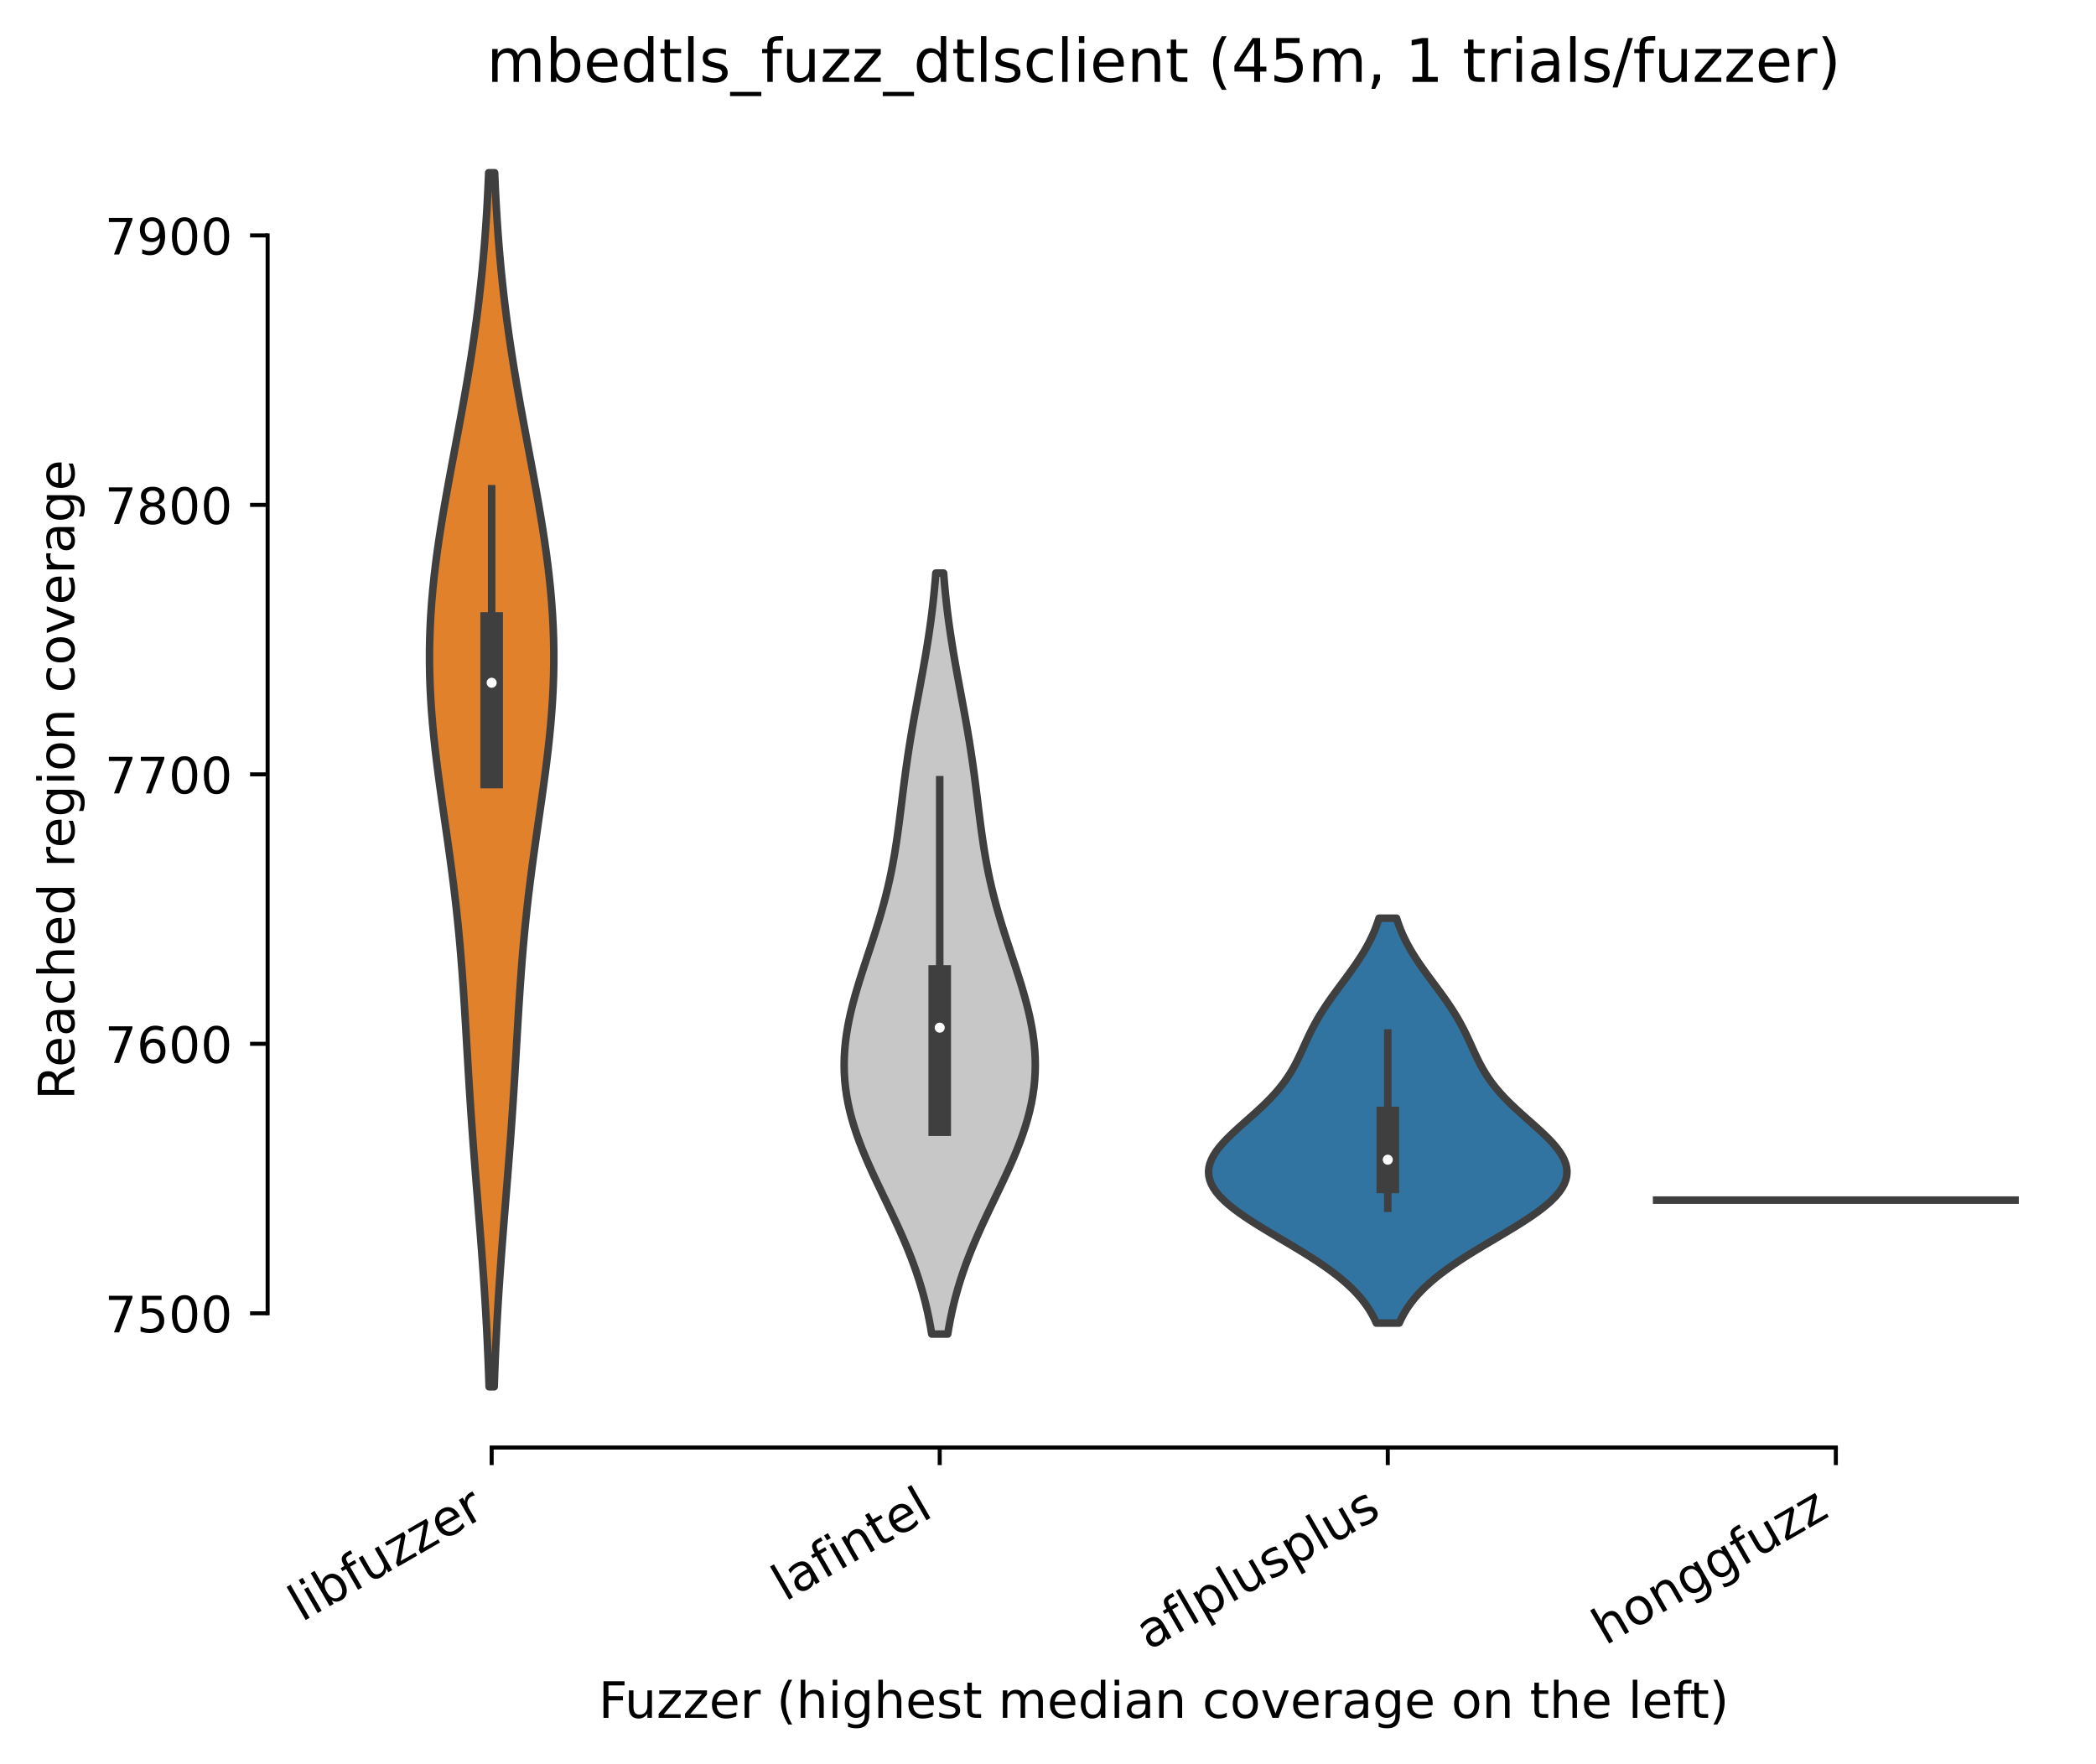 <?xml version="1.0" encoding="utf-8" standalone="no"?>
<!DOCTYPE svg PUBLIC "-//W3C//DTD SVG 1.1//EN"
  "http://www.w3.org/Graphics/SVG/1.1/DTD/svg11.dtd">
<!-- Created with matplotlib (https://matplotlib.org/) -->
<svg height="351.576pt" version="1.1" viewBox="0 0 417.648 351.576" width="417.648pt" xmlns="http://www.w3.org/2000/svg" xmlns:xlink="http://www.w3.org/1999/xlink">
 <defs>
  <style type="text/css">*{stroke-linecap:butt;stroke-linejoin:round;}</style>
 </defs>
 <g id="figure_1">
  <g id="patch_1">
   <path d="M 0 351.576 
L 417.648 351.576 
L 417.648 0 
L 0 0 
z
" style="fill:#ffffff;"/>
  </g>
  <g id="axes_1">
   <g id="patch_2">
    <path d="M 53.328 288.43 
L 410.448 288.43 
L 410.448 22.318 
L 53.328 22.318 
z
" style="fill:#ffffff;"/>
   </g>
   <g id="PolyCollection_1">
    <defs>
     <path d="M 98.477 -75.242 
L 97.46 -75.242 
L 97.376 -77.686 
L 97.282 -80.13 
L 97.178 -82.573 
L 97.063 -85.017 
L 96.938 -87.461 
L 96.803 -89.904 
L 96.657 -92.348 
L 96.501 -94.791 
L 96.336 -97.235 
L 96.163 -99.679 
L 95.982 -102.122 
L 95.795 -104.566 
L 95.603 -107.01 
L 95.408 -109.453 
L 95.211 -111.897 
L 95.014 -114.341 
L 94.818 -116.784 
L 94.625 -119.228 
L 94.435 -121.671 
L 94.251 -124.115 
L 94.073 -126.559 
L 93.901 -129.002 
L 93.736 -131.446 
L 93.577 -133.89 
L 93.424 -136.333 
L 93.276 -138.777 
L 93.131 -141.221 
L 92.988 -143.664 
L 92.846 -146.108 
L 92.701 -148.551 
L 92.551 -150.995 
L 92.395 -153.439 
L 92.229 -155.882 
L 92.051 -158.326 
L 91.859 -160.77 
L 91.652 -163.213 
L 91.428 -165.657 
L 91.185 -168.101 
L 90.925 -170.544 
L 90.646 -172.988 
L 90.35 -175.431 
L 90.038 -177.875 
L 89.711 -180.319 
L 89.373 -182.762 
L 89.027 -185.206 
L 88.676 -187.65 
L 88.324 -190.093 
L 87.976 -192.537 
L 87.635 -194.981 
L 87.307 -197.424 
L 86.996 -199.868 
L 86.706 -202.311 
L 86.441 -204.755 
L 86.207 -207.199 
L 86.005 -209.642 
L 85.84 -212.086 
L 85.713 -214.53 
L 85.628 -216.973 
L 85.585 -219.417 
L 85.585 -221.861 
L 85.63 -224.304 
L 85.718 -226.748 
L 85.849 -229.191 
L 86.022 -231.635 
L 86.235 -234.079 
L 86.486 -236.522 
L 86.772 -238.966 
L 87.09 -241.41 
L 87.438 -243.853 
L 87.812 -246.297 
L 88.209 -248.741 
L 88.626 -251.184 
L 89.058 -253.628 
L 89.501 -256.071 
L 89.954 -258.515 
L 90.411 -260.959 
L 90.869 -263.402 
L 91.327 -265.846 
L 91.779 -268.29 
L 92.224 -270.733 
L 92.659 -273.177 
L 93.081 -275.621 
L 93.488 -278.064 
L 93.88 -280.508 
L 94.253 -282.951 
L 94.607 -285.395 
L 94.941 -287.839 
L 95.254 -290.282 
L 95.546 -292.726 
L 95.817 -295.17 
L 96.067 -297.613 
L 96.295 -300.057 
L 96.504 -302.501 
L 96.692 -304.944 
L 96.862 -307.388 
L 97.015 -309.831 
L 97.15 -312.275 
L 97.27 -314.719 
L 97.375 -317.162 
L 98.561 -317.162 
L 98.561 -317.162 
L 98.666 -314.719 
L 98.786 -312.275 
L 98.922 -309.831 
L 99.074 -307.388 
L 99.244 -304.944 
L 99.433 -302.501 
L 99.641 -300.057 
L 99.87 -297.613 
L 100.119 -295.17 
L 100.39 -292.726 
L 100.682 -290.282 
L 100.995 -287.839 
L 101.329 -285.395 
L 101.683 -282.951 
L 102.057 -280.508 
L 102.448 -278.064 
L 102.856 -275.621 
L 103.278 -273.177 
L 103.712 -270.733 
L 104.157 -268.29 
L 104.61 -265.846 
L 105.067 -263.402 
L 105.526 -260.959 
L 105.983 -258.515 
L 106.435 -256.071 
L 106.879 -253.628 
L 107.311 -251.184 
L 107.727 -248.741 
L 108.124 -246.297 
L 108.498 -243.853 
L 108.846 -241.41 
L 109.165 -238.966 
L 109.451 -236.522 
L 109.701 -234.079 
L 109.914 -231.635 
L 110.087 -229.191 
L 110.218 -226.748 
L 110.306 -224.304 
L 110.351 -221.861 
L 110.351 -219.417 
L 110.308 -216.973 
L 110.223 -214.53 
L 110.097 -212.086 
L 109.931 -209.642 
L 109.73 -207.199 
L 109.495 -204.755 
L 109.231 -202.311 
L 108.941 -199.868 
L 108.629 -197.424 
L 108.301 -194.981 
L 107.96 -192.537 
L 107.612 -190.093 
L 107.26 -187.65 
L 106.909 -185.206 
L 106.563 -182.762 
L 106.225 -180.319 
L 105.899 -177.875 
L 105.586 -175.431 
L 105.29 -172.988 
L 105.011 -170.544 
L 104.751 -168.101 
L 104.509 -165.657 
L 104.284 -163.213 
L 104.077 -160.77 
L 103.885 -158.326 
L 103.708 -155.882 
L 103.542 -153.439 
L 103.385 -150.995 
L 103.236 -148.551 
L 103.091 -146.108 
L 102.948 -143.664 
L 102.805 -141.221 
L 102.661 -138.777 
L 102.513 -136.333 
L 102.36 -133.89 
L 102.201 -131.446 
L 102.035 -129.002 
L 101.863 -126.559 
L 101.685 -124.115 
L 101.501 -121.671 
L 101.311 -119.228 
L 101.118 -116.784 
L 100.922 -114.341 
L 100.725 -111.897 
L 100.528 -109.453 
L 100.333 -107.01 
L 100.141 -104.566 
L 99.954 -102.122 
L 99.774 -99.679 
L 99.6 -97.235 
L 99.435 -94.791 
L 99.28 -92.348 
L 99.134 -89.904 
L 98.998 -87.461 
L 98.873 -85.017 
L 98.758 -82.573 
L 98.654 -80.13 
L 98.561 -77.686 
L 98.477 -75.242 
z
" id="m5f41f2a2f6" style="stroke:#3f3f3f;stroke-width:1.5;"/>
    </defs>
    <g clip-path="url(#p8438d47191)">
     <use style="fill:#e1812c;stroke:#3f3f3f;stroke-width:1.5;" x="0" xlink:href="#m5f41f2a2f6" y="351.576"/>
    </g>
   </g>
   <g id="PolyCollection_2">
    <defs>
     <path d="M 188.841 -85.751 
L 185.656 -85.751 
L 185.396 -87.283 
L 185.104 -88.815 
L 184.78 -90.346 
L 184.421 -91.878 
L 184.027 -93.41 
L 183.597 -94.942 
L 183.129 -96.473 
L 182.625 -98.005 
L 182.085 -99.537 
L 181.511 -101.068 
L 180.903 -102.6 
L 180.266 -104.132 
L 179.601 -105.663 
L 178.912 -107.195 
L 178.204 -108.727 
L 177.481 -110.259 
L 176.748 -111.79 
L 176.012 -113.322 
L 175.277 -114.854 
L 174.55 -116.385 
L 173.837 -117.917 
L 173.145 -119.449 
L 172.478 -120.98 
L 171.844 -122.512 
L 171.247 -124.044 
L 170.693 -125.575 
L 170.186 -127.107 
L 169.73 -128.639 
L 169.33 -130.171 
L 168.988 -131.702 
L 168.706 -133.234 
L 168.486 -134.766 
L 168.328 -136.297 
L 168.234 -137.829 
L 168.202 -139.361 
L 168.232 -140.892 
L 168.321 -142.424 
L 168.468 -143.956 
L 168.67 -145.487 
L 168.923 -147.019 
L 169.223 -148.551 
L 169.567 -150.083 
L 169.949 -151.614 
L 170.365 -153.146 
L 170.81 -154.678 
L 171.277 -156.209 
L 171.763 -157.741 
L 172.26 -159.273 
L 172.765 -160.804 
L 173.271 -162.336 
L 173.774 -163.868 
L 174.269 -165.399 
L 174.752 -166.931 
L 175.219 -168.463 
L 175.666 -169.995 
L 176.092 -171.526 
L 176.494 -173.058 
L 176.871 -174.59 
L 177.223 -176.121 
L 177.549 -177.653 
L 177.851 -179.185 
L 178.129 -180.716 
L 178.386 -182.248 
L 178.624 -183.78 
L 178.846 -185.311 
L 179.055 -186.843 
L 179.254 -188.375 
L 179.447 -189.907 
L 179.636 -191.438 
L 179.825 -192.97 
L 180.016 -194.502 
L 180.212 -196.033 
L 180.415 -197.565 
L 180.627 -199.097 
L 180.848 -200.628 
L 181.08 -202.16 
L 181.322 -203.692 
L 181.575 -205.224 
L 181.837 -206.755 
L 182.107 -208.287 
L 182.384 -209.819 
L 182.666 -211.35 
L 182.951 -212.882 
L 183.237 -214.414 
L 183.521 -215.945 
L 183.802 -217.477 
L 184.078 -219.009 
L 184.346 -220.54 
L 184.605 -222.072 
L 184.853 -223.604 
L 185.089 -225.136 
L 185.312 -226.667 
L 185.522 -228.199 
L 185.716 -229.731 
L 185.896 -231.262 
L 186.062 -232.794 
L 186.212 -234.326 
L 186.349 -235.857 
L 186.471 -237.389 
L 188.025 -237.389 
L 188.025 -237.389 
L 188.148 -235.857 
L 188.284 -234.326 
L 188.435 -232.794 
L 188.6 -231.262 
L 188.78 -229.731 
L 188.975 -228.199 
L 189.184 -226.667 
L 189.407 -225.136 
L 189.643 -223.604 
L 189.891 -222.072 
L 190.15 -220.54 
L 190.418 -219.009 
L 190.694 -217.477 
L 190.975 -215.945 
L 191.259 -214.414 
L 191.545 -212.882 
L 191.83 -211.35 
L 192.112 -209.819 
L 192.389 -208.287 
L 192.659 -206.755 
L 192.921 -205.224 
L 193.174 -203.692 
L 193.416 -202.16 
L 193.648 -200.628 
L 193.87 -199.097 
L 194.081 -197.565 
L 194.284 -196.033 
L 194.481 -194.502 
L 194.672 -192.97 
L 194.86 -191.438 
L 195.049 -189.907 
L 195.242 -188.375 
L 195.441 -186.843 
L 195.65 -185.311 
L 195.872 -183.78 
L 196.11 -182.248 
L 196.367 -180.716 
L 196.645 -179.185 
L 196.947 -177.653 
L 197.273 -176.121 
L 197.625 -174.59 
L 198.002 -173.058 
L 198.404 -171.526 
L 198.83 -169.995 
L 199.277 -168.463 
L 199.744 -166.931 
L 200.227 -165.399 
L 200.722 -163.868 
L 201.225 -162.336 
L 201.731 -160.804 
L 202.236 -159.273 
L 202.733 -157.741 
L 203.219 -156.209 
L 203.686 -154.678 
L 204.131 -153.146 
L 204.547 -151.614 
L 204.929 -150.083 
L 205.273 -148.551 
L 205.573 -147.019 
L 205.826 -145.487 
L 206.028 -143.956 
L 206.175 -142.424 
L 206.265 -140.892 
L 206.294 -139.361 
L 206.262 -137.829 
L 206.168 -136.297 
L 206.011 -134.766 
L 205.791 -133.234 
L 205.508 -131.702 
L 205.166 -130.171 
L 204.766 -128.639 
L 204.31 -127.107 
L 203.804 -125.575 
L 203.249 -124.044 
L 202.652 -122.512 
L 202.018 -120.98 
L 201.351 -119.449 
L 200.659 -117.917 
L 199.946 -116.385 
L 199.219 -114.854 
L 198.485 -113.322 
L 197.748 -111.79 
L 197.016 -110.259 
L 196.293 -108.727 
L 195.584 -107.195 
L 194.896 -105.663 
L 194.231 -104.132 
L 193.593 -102.6 
L 192.986 -101.068 
L 192.411 -99.537 
L 191.871 -98.005 
L 191.367 -96.473 
L 190.9 -94.942 
L 190.469 -93.41 
L 190.075 -91.878 
L 189.716 -90.346 
L 189.392 -88.815 
L 189.101 -87.283 
L 188.841 -85.751 
z
" id="m3f1086af82" style="stroke:#3f3f3f;stroke-width:1.5;"/>
    </defs>
    <g clip-path="url(#p8438d47191)">
     <use style="fill:#c7c7c7;stroke:#3f3f3f;stroke-width:1.5;" x="0" xlink:href="#m3f1086af82" y="351.576"/>
    </g>
   </g>
   <g id="PolyCollection_3">
    <defs>
     <path d="M 278.807 -87.942 
L 274.249 -87.942 
L 273.875 -88.757 
L 273.453 -89.572 
L 272.98 -90.387 
L 272.453 -91.202 
L 271.869 -92.017 
L 271.225 -92.832 
L 270.519 -93.647 
L 269.749 -94.462 
L 268.913 -95.277 
L 268.012 -96.092 
L 267.047 -96.906 
L 266.017 -97.721 
L 264.926 -98.536 
L 263.777 -99.351 
L 262.574 -100.166 
L 261.323 -100.981 
L 260.03 -101.796 
L 258.703 -102.611 
L 257.35 -103.426 
L 255.981 -104.241 
L 254.606 -105.056 
L 253.235 -105.87 
L 251.881 -106.685 
L 250.555 -107.5 
L 249.27 -108.315 
L 248.038 -109.13 
L 246.87 -109.945 
L 245.778 -110.76 
L 244.774 -111.575 
L 243.866 -112.39 
L 243.065 -113.205 
L 242.378 -114.02 
L 241.81 -114.834 
L 241.368 -115.649 
L 241.055 -116.464 
L 240.871 -117.279 
L 240.816 -118.094 
L 240.889 -118.909 
L 241.084 -119.724 
L 241.398 -120.539 
L 241.821 -121.354 
L 242.346 -122.169 
L 242.963 -122.984 
L 243.66 -123.798 
L 244.426 -124.613 
L 245.248 -125.428 
L 246.114 -126.243 
L 247.01 -127.058 
L 247.924 -127.873 
L 248.844 -128.688 
L 249.759 -129.503 
L 250.659 -130.318 
L 251.534 -131.133 
L 252.377 -131.948 
L 253.181 -132.762 
L 253.942 -133.577 
L 254.656 -134.392 
L 255.323 -135.207 
L 255.941 -136.022 
L 256.513 -136.837 
L 257.041 -137.652 
L 257.53 -138.467 
L 257.983 -139.282 
L 258.407 -140.097 
L 258.807 -140.912 
L 259.191 -141.726 
L 259.565 -142.541 
L 259.935 -143.356 
L 260.308 -144.171 
L 260.688 -144.986 
L 261.081 -145.801 
L 261.491 -146.616 
L 261.921 -147.431 
L 262.373 -148.246 
L 262.849 -149.061 
L 263.348 -149.876 
L 263.87 -150.69 
L 264.414 -151.505 
L 264.977 -152.32 
L 265.557 -153.135 
L 266.149 -153.95 
L 266.749 -154.765 
L 267.354 -155.58 
L 267.96 -156.395 
L 268.561 -157.21 
L 269.153 -158.025 
L 269.733 -158.84 
L 270.297 -159.654 
L 270.841 -160.469 
L 271.362 -161.284 
L 271.858 -162.099 
L 272.326 -162.914 
L 272.767 -163.729 
L 273.177 -164.544 
L 273.557 -165.359 
L 273.908 -166.174 
L 274.228 -166.989 
L 274.519 -167.804 
L 274.782 -168.618 
L 278.274 -168.618 
L 278.274 -168.618 
L 278.537 -167.804 
L 278.828 -166.989 
L 279.149 -166.174 
L 279.499 -165.359 
L 279.879 -164.544 
L 280.29 -163.729 
L 280.73 -162.914 
L 281.199 -162.099 
L 281.695 -161.284 
L 282.216 -160.469 
L 282.759 -159.654 
L 283.323 -158.84 
L 283.903 -158.025 
L 284.495 -157.21 
L 285.096 -156.395 
L 285.702 -155.58 
L 286.307 -154.765 
L 286.908 -153.95 
L 287.5 -153.135 
L 288.079 -152.32 
L 288.642 -151.505 
L 289.186 -150.69 
L 289.708 -149.876 
L 290.208 -149.061 
L 290.683 -148.246 
L 291.135 -147.431 
L 291.565 -146.616 
L 291.975 -145.801 
L 292.368 -144.986 
L 292.749 -144.171 
L 293.121 -143.356 
L 293.491 -142.541 
L 293.865 -141.726 
L 294.249 -140.912 
L 294.65 -140.097 
L 295.073 -139.282 
L 295.527 -138.467 
L 296.015 -137.652 
L 296.543 -136.837 
L 297.115 -136.022 
L 297.733 -135.207 
L 298.4 -134.392 
L 299.114 -133.577 
L 299.875 -132.762 
L 300.679 -131.948 
L 301.522 -131.133 
L 302.397 -130.318 
L 303.297 -129.503 
L 304.212 -128.688 
L 305.132 -127.873 
L 306.046 -127.058 
L 306.943 -126.243 
L 307.808 -125.428 
L 308.63 -124.613 
L 309.396 -123.798 
L 310.093 -122.984 
L 310.71 -122.169 
L 311.235 -121.354 
L 311.659 -120.539 
L 311.972 -119.724 
L 312.168 -118.909 
L 312.24 -118.094 
L 312.186 -117.279 
L 312.002 -116.464 
L 311.688 -115.649 
L 311.246 -114.834 
L 310.679 -114.02 
L 309.991 -113.205 
L 309.19 -112.39 
L 308.282 -111.575 
L 307.278 -110.76 
L 306.186 -109.945 
L 305.018 -109.13 
L 303.786 -108.315 
L 302.501 -107.5 
L 301.175 -106.685 
L 299.821 -105.87 
L 298.451 -105.056 
L 297.075 -104.241 
L 295.706 -103.426 
L 294.353 -102.611 
L 293.026 -101.796 
L 291.733 -100.981 
L 290.482 -100.166 
L 289.279 -99.351 
L 288.13 -98.536 
L 287.039 -97.721 
L 286.01 -96.906 
L 285.044 -96.092 
L 284.143 -95.277 
L 283.308 -94.462 
L 282.537 -93.647 
L 281.831 -92.832 
L 281.187 -92.017 
L 280.603 -91.202 
L 280.076 -90.387 
L 279.603 -89.572 
L 279.182 -88.757 
L 278.807 -87.942 
z
" id="m14838da7c0" style="stroke:#3f3f3f;stroke-width:1.5;"/>
    </defs>
    <g clip-path="url(#p8438d47191)">
     <use style="fill:#3274a1;stroke:#3f3f3f;stroke-width:1.5;" x="0" xlink:href="#m14838da7c0" y="351.576"/>
    </g>
   </g>
   <g id="matplotlib.axis_1">
    <g id="xtick_1">
     <g id="line2d_1">
      <defs>
       <path d="M 0 0 
L 0 3.5 
" id="m5937d6d33e" style="stroke:#000000;stroke-width:0.8;"/>
      </defs>
      <g>
       <use style="stroke:#000000;stroke-width:0.8;" x="97.968" xlink:href="#m5937d6d33e" y="288.43"/>
      </g>
     </g>
     <g id="text_1">
      <!-- libfuzzer -->
      <g transform="translate(60.102 323.272)rotate(-30)scale(0.1 -0.1)">
       <defs>
        <path d="M 9.422 75.984 
L 18.406 75.984 
L 18.406 0 
L 9.422 0 
z
" id="DejaVuSans-108"/>
        <path d="M 9.422 54.688 
L 18.406 54.688 
L 18.406 0 
L 9.422 0 
z
M 9.422 75.984 
L 18.406 75.984 
L 18.406 64.594 
L 9.422 64.594 
z
" id="DejaVuSans-105"/>
        <path d="M 48.688 27.297 
Q 48.688 37.203 44.609 42.844 
Q 40.531 48.484 33.406 48.484 
Q 26.266 48.484 22.188 42.844 
Q 18.109 37.203 18.109 27.297 
Q 18.109 17.391 22.188 11.75 
Q 26.266 6.109 33.406 6.109 
Q 40.531 6.109 44.609 11.75 
Q 48.688 17.391 48.688 27.297 
z
M 18.109 46.391 
Q 20.953 51.266 25.266 53.625 
Q 29.594 56 35.594 56 
Q 45.562 56 51.781 48.094 
Q 58.016 40.188 58.016 27.297 
Q 58.016 14.406 51.781 6.484 
Q 45.562 -1.422 35.594 -1.422 
Q 29.594 -1.422 25.266 0.953 
Q 20.953 3.328 18.109 8.203 
L 18.109 0 
L 9.078 0 
L 9.078 75.984 
L 18.109 75.984 
z
" id="DejaVuSans-98"/>
        <path d="M 37.109 75.984 
L 37.109 68.5 
L 28.516 68.5 
Q 23.688 68.5 21.797 66.547 
Q 19.922 64.594 19.922 59.516 
L 19.922 54.688 
L 34.719 54.688 
L 34.719 47.703 
L 19.922 47.703 
L 19.922 0 
L 10.891 0 
L 10.891 47.703 
L 2.297 47.703 
L 2.297 54.688 
L 10.891 54.688 
L 10.891 58.5 
Q 10.891 67.625 15.141 71.797 
Q 19.391 75.984 28.609 75.984 
z
" id="DejaVuSans-102"/>
        <path d="M 8.5 21.578 
L 8.5 54.688 
L 17.484 54.688 
L 17.484 21.922 
Q 17.484 14.156 20.5 10.266 
Q 23.531 6.391 29.594 6.391 
Q 36.859 6.391 41.078 11.031 
Q 45.312 15.672 45.312 23.688 
L 45.312 54.688 
L 54.297 54.688 
L 54.297 0 
L 45.312 0 
L 45.312 8.406 
Q 42.047 3.422 37.719 1 
Q 33.406 -1.422 27.688 -1.422 
Q 18.266 -1.422 13.375 4.438 
Q 8.5 10.297 8.5 21.578 
z
M 31.109 56 
z
" id="DejaVuSans-117"/>
        <path d="M 5.516 54.688 
L 48.188 54.688 
L 48.188 46.484 
L 14.406 7.172 
L 48.188 7.172 
L 48.188 0 
L 4.297 0 
L 4.297 8.203 
L 38.094 47.516 
L 5.516 47.516 
z
" id="DejaVuSans-122"/>
        <path d="M 56.203 29.594 
L 56.203 25.203 
L 14.891 25.203 
Q 15.484 15.922 20.484 11.062 
Q 25.484 6.203 34.422 6.203 
Q 39.594 6.203 44.453 7.469 
Q 49.312 8.734 54.109 11.281 
L 54.109 2.781 
Q 49.266 0.734 44.188 -0.344 
Q 39.109 -1.422 33.891 -1.422 
Q 20.797 -1.422 13.156 6.188 
Q 5.516 13.812 5.516 26.812 
Q 5.516 40.234 12.766 48.109 
Q 20.016 56 32.328 56 
Q 43.359 56 49.781 48.891 
Q 56.203 41.797 56.203 29.594 
z
M 47.219 32.234 
Q 47.125 39.594 43.094 43.984 
Q 39.062 48.391 32.422 48.391 
Q 24.906 48.391 20.391 44.141 
Q 15.875 39.891 15.188 32.172 
z
" id="DejaVuSans-101"/>
        <path d="M 41.109 46.297 
Q 39.594 47.172 37.812 47.578 
Q 36.031 48 33.891 48 
Q 26.266 48 22.188 43.047 
Q 18.109 38.094 18.109 28.812 
L 18.109 0 
L 9.078 0 
L 9.078 54.688 
L 18.109 54.688 
L 18.109 46.188 
Q 20.953 51.172 25.484 53.578 
Q 30.031 56 36.531 56 
Q 37.453 56 38.578 55.875 
Q 39.703 55.766 41.062 55.516 
z
" id="DejaVuSans-114"/>
       </defs>
       <use xlink:href="#DejaVuSans-108"/>
       <use x="27.783" xlink:href="#DejaVuSans-105"/>
       <use x="55.566" xlink:href="#DejaVuSans-98"/>
       <use x="119.043" xlink:href="#DejaVuSans-102"/>
       <use x="154.248" xlink:href="#DejaVuSans-117"/>
       <use x="217.627" xlink:href="#DejaVuSans-122"/>
       <use x="270.117" xlink:href="#DejaVuSans-122"/>
       <use x="322.607" xlink:href="#DejaVuSans-101"/>
       <use x="384.131" xlink:href="#DejaVuSans-114"/>
      </g>
     </g>
    </g>
    <g id="xtick_2">
     <g id="line2d_2">
      <g>
       <use style="stroke:#000000;stroke-width:0.8;" x="187.248" xlink:href="#m5937d6d33e" y="288.43"/>
      </g>
     </g>
     <g id="text_2">
      <!-- lafintel -->
      <g transform="translate(156.422 319.207)rotate(-30)scale(0.1 -0.1)">
       <defs>
        <path d="M 34.281 27.484 
Q 23.391 27.484 19.188 25 
Q 14.984 22.516 14.984 16.5 
Q 14.984 11.719 18.141 8.906 
Q 21.297 6.109 26.703 6.109 
Q 34.188 6.109 38.703 11.406 
Q 43.219 16.703 43.219 25.484 
L 43.219 27.484 
z
M 52.203 31.203 
L 52.203 0 
L 43.219 0 
L 43.219 8.297 
Q 40.141 3.328 35.547 0.953 
Q 30.953 -1.422 24.312 -1.422 
Q 15.922 -1.422 10.953 3.297 
Q 6 8.016 6 15.922 
Q 6 25.141 12.172 29.828 
Q 18.359 34.516 30.609 34.516 
L 43.219 34.516 
L 43.219 35.406 
Q 43.219 41.609 39.141 45 
Q 35.062 48.391 27.688 48.391 
Q 23 48.391 18.547 47.266 
Q 14.109 46.141 10.016 43.891 
L 10.016 52.203 
Q 14.938 54.109 19.578 55.047 
Q 24.219 56 28.609 56 
Q 40.484 56 46.344 49.844 
Q 52.203 43.703 52.203 31.203 
z
" id="DejaVuSans-97"/>
        <path d="M 54.891 33.016 
L 54.891 0 
L 45.906 0 
L 45.906 32.719 
Q 45.906 40.484 42.875 44.328 
Q 39.844 48.188 33.797 48.188 
Q 26.516 48.188 22.312 43.547 
Q 18.109 38.922 18.109 30.906 
L 18.109 0 
L 9.078 0 
L 9.078 54.688 
L 18.109 54.688 
L 18.109 46.188 
Q 21.344 51.125 25.703 53.562 
Q 30.078 56 35.797 56 
Q 45.219 56 50.047 50.172 
Q 54.891 44.344 54.891 33.016 
z
" id="DejaVuSans-110"/>
        <path d="M 18.312 70.219 
L 18.312 54.688 
L 36.812 54.688 
L 36.812 47.703 
L 18.312 47.703 
L 18.312 18.016 
Q 18.312 11.328 20.141 9.422 
Q 21.969 7.516 27.594 7.516 
L 36.812 7.516 
L 36.812 0 
L 27.594 0 
Q 17.188 0 13.234 3.875 
Q 9.281 7.766 9.281 18.016 
L 9.281 47.703 
L 2.688 47.703 
L 2.688 54.688 
L 9.281 54.688 
L 9.281 70.219 
z
" id="DejaVuSans-116"/>
       </defs>
       <use xlink:href="#DejaVuSans-108"/>
       <use x="27.783" xlink:href="#DejaVuSans-97"/>
       <use x="89.062" xlink:href="#DejaVuSans-102"/>
       <use x="124.268" xlink:href="#DejaVuSans-105"/>
       <use x="152.051" xlink:href="#DejaVuSans-110"/>
       <use x="215.43" xlink:href="#DejaVuSans-116"/>
       <use x="254.639" xlink:href="#DejaVuSans-101"/>
       <use x="316.162" xlink:href="#DejaVuSans-108"/>
      </g>
     </g>
    </g>
    <g id="xtick_3">
     <g id="line2d_3">
      <g>
       <use style="stroke:#000000;stroke-width:0.8;" x="276.528" xlink:href="#m5937d6d33e" y="288.43"/>
      </g>
     </g>
     <g id="text_3">
      <!-- aflplusplus -->
      <g transform="translate(228.919 328.897)rotate(-30)scale(0.1 -0.1)">
       <defs>
        <path d="M 18.109 8.203 
L 18.109 -20.797 
L 9.078 -20.797 
L 9.078 54.688 
L 18.109 54.688 
L 18.109 46.391 
Q 20.953 51.266 25.266 53.625 
Q 29.594 56 35.594 56 
Q 45.562 56 51.781 48.094 
Q 58.016 40.188 58.016 27.297 
Q 58.016 14.406 51.781 6.484 
Q 45.562 -1.422 35.594 -1.422 
Q 29.594 -1.422 25.266 0.953 
Q 20.953 3.328 18.109 8.203 
z
M 48.688 27.297 
Q 48.688 37.203 44.609 42.844 
Q 40.531 48.484 33.406 48.484 
Q 26.266 48.484 22.188 42.844 
Q 18.109 37.203 18.109 27.297 
Q 18.109 17.391 22.188 11.75 
Q 26.266 6.109 33.406 6.109 
Q 40.531 6.109 44.609 11.75 
Q 48.688 17.391 48.688 27.297 
z
" id="DejaVuSans-112"/>
        <path d="M 44.281 53.078 
L 44.281 44.578 
Q 40.484 46.531 36.375 47.5 
Q 32.281 48.484 27.875 48.484 
Q 21.188 48.484 17.844 46.438 
Q 14.5 44.391 14.5 40.281 
Q 14.5 37.156 16.891 35.375 
Q 19.281 33.594 26.516 31.984 
L 29.594 31.297 
Q 39.156 29.25 43.188 25.516 
Q 47.219 21.781 47.219 15.094 
Q 47.219 7.469 41.188 3.016 
Q 35.156 -1.422 24.609 -1.422 
Q 20.219 -1.422 15.453 -0.562 
Q 10.688 0.297 5.422 2 
L 5.422 11.281 
Q 10.406 8.688 15.234 7.391 
Q 20.062 6.109 24.812 6.109 
Q 31.156 6.109 34.562 8.281 
Q 37.984 10.453 37.984 14.406 
Q 37.984 18.062 35.516 20.016 
Q 33.062 21.969 24.703 23.781 
L 21.578 24.516 
Q 13.234 26.266 9.516 29.906 
Q 5.812 33.547 5.812 39.891 
Q 5.812 47.609 11.281 51.797 
Q 16.75 56 26.812 56 
Q 31.781 56 36.172 55.266 
Q 40.578 54.547 44.281 53.078 
z
" id="DejaVuSans-115"/>
       </defs>
       <use xlink:href="#DejaVuSans-97"/>
       <use x="61.279" xlink:href="#DejaVuSans-102"/>
       <use x="96.484" xlink:href="#DejaVuSans-108"/>
       <use x="124.268" xlink:href="#DejaVuSans-112"/>
       <use x="187.744" xlink:href="#DejaVuSans-108"/>
       <use x="215.527" xlink:href="#DejaVuSans-117"/>
       <use x="278.906" xlink:href="#DejaVuSans-115"/>
       <use x="331.006" xlink:href="#DejaVuSans-112"/>
       <use x="394.482" xlink:href="#DejaVuSans-108"/>
       <use x="422.266" xlink:href="#DejaVuSans-117"/>
       <use x="485.645" xlink:href="#DejaVuSans-115"/>
      </g>
     </g>
    </g>
    <g id="xtick_4">
     <g id="line2d_4">
      <g>
       <use style="stroke:#000000;stroke-width:0.8;" x="365.808" xlink:href="#m5937d6d33e" y="288.43"/>
      </g>
     </g>
     <g id="text_4">
      <!-- honggfuzz -->
      <g transform="translate(319.869 327.933)rotate(-30)scale(0.1 -0.1)">
       <defs>
        <path d="M 54.891 33.016 
L 54.891 0 
L 45.906 0 
L 45.906 32.719 
Q 45.906 40.484 42.875 44.328 
Q 39.844 48.188 33.797 48.188 
Q 26.516 48.188 22.312 43.547 
Q 18.109 38.922 18.109 30.906 
L 18.109 0 
L 9.078 0 
L 9.078 75.984 
L 18.109 75.984 
L 18.109 46.188 
Q 21.344 51.125 25.703 53.562 
Q 30.078 56 35.797 56 
Q 45.219 56 50.047 50.172 
Q 54.891 44.344 54.891 33.016 
z
" id="DejaVuSans-104"/>
        <path d="M 30.609 48.391 
Q 23.391 48.391 19.188 42.75 
Q 14.984 37.109 14.984 27.297 
Q 14.984 17.484 19.156 11.844 
Q 23.344 6.203 30.609 6.203 
Q 37.797 6.203 41.984 11.859 
Q 46.188 17.531 46.188 27.297 
Q 46.188 37.016 41.984 42.703 
Q 37.797 48.391 30.609 48.391 
z
M 30.609 56 
Q 42.328 56 49.016 48.375 
Q 55.719 40.766 55.719 27.297 
Q 55.719 13.875 49.016 6.219 
Q 42.328 -1.422 30.609 -1.422 
Q 18.844 -1.422 12.172 6.219 
Q 5.516 13.875 5.516 27.297 
Q 5.516 40.766 12.172 48.375 
Q 18.844 56 30.609 56 
z
" id="DejaVuSans-111"/>
        <path d="M 45.406 27.984 
Q 45.406 37.75 41.375 43.109 
Q 37.359 48.484 30.078 48.484 
Q 22.859 48.484 18.828 43.109 
Q 14.797 37.75 14.797 27.984 
Q 14.797 18.266 18.828 12.891 
Q 22.859 7.516 30.078 7.516 
Q 37.359 7.516 41.375 12.891 
Q 45.406 18.266 45.406 27.984 
z
M 54.391 6.781 
Q 54.391 -7.172 48.188 -13.984 
Q 42 -20.797 29.203 -20.797 
Q 24.469 -20.797 20.266 -20.094 
Q 16.062 -19.391 12.109 -17.922 
L 12.109 -9.188 
Q 16.062 -11.328 19.922 -12.344 
Q 23.781 -13.375 27.781 -13.375 
Q 36.625 -13.375 41.016 -8.766 
Q 45.406 -4.156 45.406 5.172 
L 45.406 9.625 
Q 42.625 4.781 38.281 2.391 
Q 33.938 0 27.875 0 
Q 17.828 0 11.672 7.656 
Q 5.516 15.328 5.516 27.984 
Q 5.516 40.672 11.672 48.328 
Q 17.828 56 27.875 56 
Q 33.938 56 38.281 53.609 
Q 42.625 51.219 45.406 46.391 
L 45.406 54.688 
L 54.391 54.688 
z
" id="DejaVuSans-103"/>
       </defs>
       <use xlink:href="#DejaVuSans-104"/>
       <use x="63.379" xlink:href="#DejaVuSans-111"/>
       <use x="124.561" xlink:href="#DejaVuSans-110"/>
       <use x="187.939" xlink:href="#DejaVuSans-103"/>
       <use x="251.416" xlink:href="#DejaVuSans-103"/>
       <use x="314.893" xlink:href="#DejaVuSans-102"/>
       <use x="350.098" xlink:href="#DejaVuSans-117"/>
       <use x="413.477" xlink:href="#DejaVuSans-122"/>
       <use x="465.967" xlink:href="#DejaVuSans-122"/>
      </g>
     </g>
    </g>
    <g id="text_5">
     <!-- Fuzzer (highest median coverage on the left) -->
     <g transform="translate(119.27 342.297)scale(0.1 -0.1)">
      <defs>
       <path d="M 9.812 72.906 
L 51.703 72.906 
L 51.703 64.594 
L 19.672 64.594 
L 19.672 43.109 
L 48.578 43.109 
L 48.578 34.812 
L 19.672 34.812 
L 19.672 0 
L 9.812 0 
z
" id="DejaVuSans-70"/>
       <path id="DejaVuSans-32"/>
       <path d="M 31 75.875 
Q 24.469 64.656 21.281 53.656 
Q 18.109 42.672 18.109 31.391 
Q 18.109 20.125 21.312 9.062 
Q 24.516 -2 31 -13.188 
L 23.188 -13.188 
Q 15.875 -1.703 12.234 9.375 
Q 8.594 20.453 8.594 31.391 
Q 8.594 42.281 12.203 53.312 
Q 15.828 64.359 23.188 75.875 
z
" id="DejaVuSans-40"/>
       <path d="M 52 44.188 
Q 55.375 50.25 60.062 53.125 
Q 64.75 56 71.094 56 
Q 79.641 56 84.281 50.016 
Q 88.922 44.047 88.922 33.016 
L 88.922 0 
L 79.891 0 
L 79.891 32.719 
Q 79.891 40.578 77.094 44.375 
Q 74.312 48.188 68.609 48.188 
Q 61.625 48.188 57.562 43.547 
Q 53.516 38.922 53.516 30.906 
L 53.516 0 
L 44.484 0 
L 44.484 32.719 
Q 44.484 40.625 41.703 44.406 
Q 38.922 48.188 33.109 48.188 
Q 26.219 48.188 22.156 43.531 
Q 18.109 38.875 18.109 30.906 
L 18.109 0 
L 9.078 0 
L 9.078 54.688 
L 18.109 54.688 
L 18.109 46.188 
Q 21.188 51.219 25.484 53.609 
Q 29.781 56 35.688 56 
Q 41.656 56 45.828 52.969 
Q 50 49.953 52 44.188 
z
" id="DejaVuSans-109"/>
       <path d="M 45.406 46.391 
L 45.406 75.984 
L 54.391 75.984 
L 54.391 0 
L 45.406 0 
L 45.406 8.203 
Q 42.578 3.328 38.25 0.953 
Q 33.938 -1.422 27.875 -1.422 
Q 17.969 -1.422 11.734 6.484 
Q 5.516 14.406 5.516 27.297 
Q 5.516 40.188 11.734 48.094 
Q 17.969 56 27.875 56 
Q 33.938 56 38.25 53.625 
Q 42.578 51.266 45.406 46.391 
z
M 14.797 27.297 
Q 14.797 17.391 18.875 11.75 
Q 22.953 6.109 30.078 6.109 
Q 37.203 6.109 41.297 11.75 
Q 45.406 17.391 45.406 27.297 
Q 45.406 37.203 41.297 42.844 
Q 37.203 48.484 30.078 48.484 
Q 22.953 48.484 18.875 42.844 
Q 14.797 37.203 14.797 27.297 
z
" id="DejaVuSans-100"/>
       <path d="M 48.781 52.594 
L 48.781 44.188 
Q 44.969 46.297 41.141 47.344 
Q 37.312 48.391 33.406 48.391 
Q 24.656 48.391 19.812 42.844 
Q 14.984 37.312 14.984 27.297 
Q 14.984 17.281 19.812 11.734 
Q 24.656 6.203 33.406 6.203 
Q 37.312 6.203 41.141 7.25 
Q 44.969 8.297 48.781 10.406 
L 48.781 2.094 
Q 45.016 0.344 40.984 -0.531 
Q 36.969 -1.422 32.422 -1.422 
Q 20.062 -1.422 12.781 6.344 
Q 5.516 14.109 5.516 27.297 
Q 5.516 40.672 12.859 48.328 
Q 20.219 56 33.016 56 
Q 37.156 56 41.109 55.141 
Q 45.062 54.297 48.781 52.594 
z
" id="DejaVuSans-99"/>
       <path d="M 2.984 54.688 
L 12.5 54.688 
L 29.594 8.797 
L 46.688 54.688 
L 56.203 54.688 
L 35.688 0 
L 23.484 0 
z
" id="DejaVuSans-118"/>
       <path d="M 8.016 75.875 
L 15.828 75.875 
Q 23.141 64.359 26.781 53.312 
Q 30.422 42.281 30.422 31.391 
Q 30.422 20.453 26.781 9.375 
Q 23.141 -1.703 15.828 -13.188 
L 8.016 -13.188 
Q 14.5 -2 17.703 9.062 
Q 20.906 20.125 20.906 31.391 
Q 20.906 42.672 17.703 53.656 
Q 14.5 64.656 8.016 75.875 
z
" id="DejaVuSans-41"/>
      </defs>
      <use xlink:href="#DejaVuSans-70"/>
      <use x="52.02" xlink:href="#DejaVuSans-117"/>
      <use x="115.398" xlink:href="#DejaVuSans-122"/>
      <use x="167.889" xlink:href="#DejaVuSans-122"/>
      <use x="220.379" xlink:href="#DejaVuSans-101"/>
      <use x="281.902" xlink:href="#DejaVuSans-114"/>
      <use x="323.016" xlink:href="#DejaVuSans-32"/>
      <use x="354.803" xlink:href="#DejaVuSans-40"/>
      <use x="393.816" xlink:href="#DejaVuSans-104"/>
      <use x="457.195" xlink:href="#DejaVuSans-105"/>
      <use x="484.979" xlink:href="#DejaVuSans-103"/>
      <use x="548.455" xlink:href="#DejaVuSans-104"/>
      <use x="611.834" xlink:href="#DejaVuSans-101"/>
      <use x="673.357" xlink:href="#DejaVuSans-115"/>
      <use x="725.457" xlink:href="#DejaVuSans-116"/>
      <use x="764.666" xlink:href="#DejaVuSans-32"/>
      <use x="796.453" xlink:href="#DejaVuSans-109"/>
      <use x="893.865" xlink:href="#DejaVuSans-101"/>
      <use x="955.389" xlink:href="#DejaVuSans-100"/>
      <use x="1018.865" xlink:href="#DejaVuSans-105"/>
      <use x="1046.648" xlink:href="#DejaVuSans-97"/>
      <use x="1107.928" xlink:href="#DejaVuSans-110"/>
      <use x="1171.307" xlink:href="#DejaVuSans-32"/>
      <use x="1203.094" xlink:href="#DejaVuSans-99"/>
      <use x="1258.074" xlink:href="#DejaVuSans-111"/>
      <use x="1319.256" xlink:href="#DejaVuSans-118"/>
      <use x="1378.436" xlink:href="#DejaVuSans-101"/>
      <use x="1439.959" xlink:href="#DejaVuSans-114"/>
      <use x="1481.072" xlink:href="#DejaVuSans-97"/>
      <use x="1542.352" xlink:href="#DejaVuSans-103"/>
      <use x="1605.828" xlink:href="#DejaVuSans-101"/>
      <use x="1667.352" xlink:href="#DejaVuSans-32"/>
      <use x="1699.139" xlink:href="#DejaVuSans-111"/>
      <use x="1760.32" xlink:href="#DejaVuSans-110"/>
      <use x="1823.699" xlink:href="#DejaVuSans-32"/>
      <use x="1855.486" xlink:href="#DejaVuSans-116"/>
      <use x="1894.695" xlink:href="#DejaVuSans-104"/>
      <use x="1958.074" xlink:href="#DejaVuSans-101"/>
      <use x="2019.598" xlink:href="#DejaVuSans-32"/>
      <use x="2051.385" xlink:href="#DejaVuSans-108"/>
      <use x="2079.168" xlink:href="#DejaVuSans-101"/>
      <use x="2140.691" xlink:href="#DejaVuSans-102"/>
      <use x="2174.146" xlink:href="#DejaVuSans-116"/>
      <use x="2213.355" xlink:href="#DejaVuSans-41"/>
     </g>
    </g>
   </g>
   <g id="matplotlib.axis_2">
    <g id="ytick_1">
     <g id="line2d_5">
      <defs>
       <path d="M 0 0 
L -3.5 0 
" id="mc13c62c524" style="stroke:#000000;stroke-width:0.8;"/>
      </defs>
      <g>
       <use style="stroke:#000000;stroke-width:0.8;" x="53.328" xlink:href="#mc13c62c524" y="261.687"/>
      </g>
     </g>
     <g id="text_6">
      <!-- 7500 -->
      <g transform="translate(20.878 265.486)scale(0.1 -0.1)">
       <defs>
        <path d="M 8.203 72.906 
L 55.078 72.906 
L 55.078 68.703 
L 28.609 0 
L 18.312 0 
L 43.219 64.594 
L 8.203 64.594 
z
" id="DejaVuSans-55"/>
        <path d="M 10.797 72.906 
L 49.516 72.906 
L 49.516 64.594 
L 19.828 64.594 
L 19.828 46.734 
Q 21.969 47.469 24.109 47.828 
Q 26.266 48.188 28.422 48.188 
Q 40.625 48.188 47.75 41.5 
Q 54.891 34.812 54.891 23.391 
Q 54.891 11.625 47.562 5.094 
Q 40.234 -1.422 26.906 -1.422 
Q 22.312 -1.422 17.547 -0.641 
Q 12.797 0.141 7.719 1.703 
L 7.719 11.625 
Q 12.109 9.234 16.797 8.062 
Q 21.484 6.891 26.703 6.891 
Q 35.156 6.891 40.078 11.328 
Q 45.016 15.766 45.016 23.391 
Q 45.016 31 40.078 35.438 
Q 35.156 39.891 26.703 39.891 
Q 22.75 39.891 18.812 39.016 
Q 14.891 38.141 10.797 36.281 
z
" id="DejaVuSans-53"/>
        <path d="M 31.781 66.406 
Q 24.172 66.406 20.328 58.906 
Q 16.5 51.422 16.5 36.375 
Q 16.5 21.391 20.328 13.891 
Q 24.172 6.391 31.781 6.391 
Q 39.453 6.391 43.281 13.891 
Q 47.125 21.391 47.125 36.375 
Q 47.125 51.422 43.281 58.906 
Q 39.453 66.406 31.781 66.406 
z
M 31.781 74.219 
Q 44.047 74.219 50.516 64.516 
Q 56.984 54.828 56.984 36.375 
Q 56.984 17.969 50.516 8.266 
Q 44.047 -1.422 31.781 -1.422 
Q 19.531 -1.422 13.062 8.266 
Q 6.594 17.969 6.594 36.375 
Q 6.594 54.828 13.062 64.516 
Q 19.531 74.219 31.781 74.219 
z
" id="DejaVuSans-48"/>
       </defs>
       <use xlink:href="#DejaVuSans-55"/>
       <use x="63.623" xlink:href="#DejaVuSans-53"/>
       <use x="127.246" xlink:href="#DejaVuSans-48"/>
       <use x="190.869" xlink:href="#DejaVuSans-48"/>
      </g>
     </g>
    </g>
    <g id="ytick_2">
     <g id="line2d_6">
      <g>
       <use style="stroke:#000000;stroke-width:0.8;" x="53.328" xlink:href="#mc13c62c524" y="207.993"/>
      </g>
     </g>
     <g id="text_7">
      <!-- 7600 -->
      <g transform="translate(20.878 211.793)scale(0.1 -0.1)">
       <defs>
        <path d="M 33.016 40.375 
Q 26.375 40.375 22.484 35.828 
Q 18.609 31.297 18.609 23.391 
Q 18.609 15.531 22.484 10.953 
Q 26.375 6.391 33.016 6.391 
Q 39.656 6.391 43.531 10.953 
Q 47.406 15.531 47.406 23.391 
Q 47.406 31.297 43.531 35.828 
Q 39.656 40.375 33.016 40.375 
z
M 52.594 71.297 
L 52.594 62.312 
Q 48.875 64.062 45.094 64.984 
Q 41.312 65.922 37.594 65.922 
Q 27.828 65.922 22.672 59.328 
Q 17.531 52.734 16.797 39.406 
Q 19.672 43.656 24.016 45.922 
Q 28.375 48.188 33.594 48.188 
Q 44.578 48.188 50.953 41.516 
Q 57.328 34.859 57.328 23.391 
Q 57.328 12.156 50.688 5.359 
Q 44.047 -1.422 33.016 -1.422 
Q 20.359 -1.422 13.672 8.266 
Q 6.984 17.969 6.984 36.375 
Q 6.984 53.656 15.188 63.938 
Q 23.391 74.219 37.203 74.219 
Q 40.922 74.219 44.703 73.484 
Q 48.484 72.75 52.594 71.297 
z
" id="DejaVuSans-54"/>
       </defs>
       <use xlink:href="#DejaVuSans-55"/>
       <use x="63.623" xlink:href="#DejaVuSans-54"/>
       <use x="127.246" xlink:href="#DejaVuSans-48"/>
       <use x="190.869" xlink:href="#DejaVuSans-48"/>
      </g>
     </g>
    </g>
    <g id="ytick_3">
     <g id="line2d_7">
      <g>
       <use style="stroke:#000000;stroke-width:0.8;" x="53.328" xlink:href="#mc13c62c524" y="154.3"/>
      </g>
     </g>
     <g id="text_8">
      <!-- 7700 -->
      <g transform="translate(20.878 158.099)scale(0.1 -0.1)">
       <use xlink:href="#DejaVuSans-55"/>
       <use x="63.623" xlink:href="#DejaVuSans-55"/>
       <use x="127.246" xlink:href="#DejaVuSans-48"/>
       <use x="190.869" xlink:href="#DejaVuSans-48"/>
      </g>
     </g>
    </g>
    <g id="ytick_4">
     <g id="line2d_8">
      <g>
       <use style="stroke:#000000;stroke-width:0.8;" x="53.328" xlink:href="#mc13c62c524" y="100.607"/>
      </g>
     </g>
     <g id="text_9">
      <!-- 7800 -->
      <g transform="translate(20.878 104.406)scale(0.1 -0.1)">
       <defs>
        <path d="M 31.781 34.625 
Q 24.75 34.625 20.719 30.859 
Q 16.703 27.094 16.703 20.516 
Q 16.703 13.922 20.719 10.156 
Q 24.75 6.391 31.781 6.391 
Q 38.812 6.391 42.859 10.172 
Q 46.922 13.969 46.922 20.516 
Q 46.922 27.094 42.891 30.859 
Q 38.875 34.625 31.781 34.625 
z
M 21.922 38.812 
Q 15.578 40.375 12.031 44.719 
Q 8.5 49.078 8.5 55.328 
Q 8.5 64.062 14.719 69.141 
Q 20.953 74.219 31.781 74.219 
Q 42.672 74.219 48.875 69.141 
Q 55.078 64.062 55.078 55.328 
Q 55.078 49.078 51.531 44.719 
Q 48 40.375 41.703 38.812 
Q 48.828 37.156 52.797 32.312 
Q 56.781 27.484 56.781 20.516 
Q 56.781 9.906 50.312 4.234 
Q 43.844 -1.422 31.781 -1.422 
Q 19.734 -1.422 13.25 4.234 
Q 6.781 9.906 6.781 20.516 
Q 6.781 27.484 10.781 32.312 
Q 14.797 37.156 21.922 38.812 
z
M 18.312 54.391 
Q 18.312 48.734 21.844 45.562 
Q 25.391 42.391 31.781 42.391 
Q 38.141 42.391 41.719 45.562 
Q 45.312 48.734 45.312 54.391 
Q 45.312 60.062 41.719 63.234 
Q 38.141 66.406 31.781 66.406 
Q 25.391 66.406 21.844 63.234 
Q 18.312 60.062 18.312 54.391 
z
" id="DejaVuSans-56"/>
       </defs>
       <use xlink:href="#DejaVuSans-55"/>
       <use x="63.623" xlink:href="#DejaVuSans-56"/>
       <use x="127.246" xlink:href="#DejaVuSans-48"/>
       <use x="190.869" xlink:href="#DejaVuSans-48"/>
      </g>
     </g>
    </g>
    <g id="ytick_5">
     <g id="line2d_9">
      <g>
       <use style="stroke:#000000;stroke-width:0.8;" x="53.328" xlink:href="#mc13c62c524" y="46.914"/>
      </g>
     </g>
     <g id="text_10">
      <!-- 7900 -->
      <g transform="translate(20.878 50.713)scale(0.1 -0.1)">
       <defs>
        <path d="M 10.984 1.516 
L 10.984 10.5 
Q 14.703 8.734 18.5 7.812 
Q 22.312 6.891 25.984 6.891 
Q 35.75 6.891 40.891 13.453 
Q 46.047 20.016 46.781 33.406 
Q 43.953 29.203 39.594 26.953 
Q 35.25 24.703 29.984 24.703 
Q 19.047 24.703 12.672 31.312 
Q 6.297 37.938 6.297 49.422 
Q 6.297 60.641 12.938 67.422 
Q 19.578 74.219 30.609 74.219 
Q 43.266 74.219 49.922 64.516 
Q 56.594 54.828 56.594 36.375 
Q 56.594 19.141 48.406 8.859 
Q 40.234 -1.422 26.422 -1.422 
Q 22.703 -1.422 18.891 -0.688 
Q 15.094 0.047 10.984 1.516 
z
M 30.609 32.422 
Q 37.25 32.422 41.125 36.953 
Q 45.016 41.5 45.016 49.422 
Q 45.016 57.281 41.125 61.844 
Q 37.25 66.406 30.609 66.406 
Q 23.969 66.406 20.094 61.844 
Q 16.219 57.281 16.219 49.422 
Q 16.219 41.5 20.094 36.953 
Q 23.969 32.422 30.609 32.422 
z
" id="DejaVuSans-57"/>
       </defs>
       <use xlink:href="#DejaVuSans-55"/>
       <use x="63.623" xlink:href="#DejaVuSans-57"/>
       <use x="127.246" xlink:href="#DejaVuSans-48"/>
       <use x="190.869" xlink:href="#DejaVuSans-48"/>
      </g>
     </g>
    </g>
    <g id="text_11">
     <!-- Reached region coverage -->
     <g transform="translate(14.798 219.137)rotate(-90)scale(0.1 -0.1)">
      <defs>
       <path d="M 44.391 34.188 
Q 47.562 33.109 50.562 29.594 
Q 53.562 26.078 56.594 19.922 
L 66.609 0 
L 56 0 
L 46.688 18.703 
Q 43.062 26.031 39.672 28.422 
Q 36.281 30.812 30.422 30.812 
L 19.672 30.812 
L 19.672 0 
L 9.812 0 
L 9.812 72.906 
L 32.078 72.906 
Q 44.578 72.906 50.734 67.672 
Q 56.891 62.453 56.891 51.906 
Q 56.891 45.016 53.688 40.469 
Q 50.484 35.938 44.391 34.188 
z
M 19.672 64.797 
L 19.672 38.922 
L 32.078 38.922 
Q 39.203 38.922 42.844 42.219 
Q 46.484 45.516 46.484 51.906 
Q 46.484 58.297 42.844 61.547 
Q 39.203 64.797 32.078 64.797 
z
" id="DejaVuSans-82"/>
      </defs>
      <use xlink:href="#DejaVuSans-82"/>
      <use x="64.982" xlink:href="#DejaVuSans-101"/>
      <use x="126.506" xlink:href="#DejaVuSans-97"/>
      <use x="187.785" xlink:href="#DejaVuSans-99"/>
      <use x="242.766" xlink:href="#DejaVuSans-104"/>
      <use x="306.145" xlink:href="#DejaVuSans-101"/>
      <use x="367.668" xlink:href="#DejaVuSans-100"/>
      <use x="431.145" xlink:href="#DejaVuSans-32"/>
      <use x="462.932" xlink:href="#DejaVuSans-114"/>
      <use x="501.795" xlink:href="#DejaVuSans-101"/>
      <use x="563.318" xlink:href="#DejaVuSans-103"/>
      <use x="626.795" xlink:href="#DejaVuSans-105"/>
      <use x="654.578" xlink:href="#DejaVuSans-111"/>
      <use x="715.76" xlink:href="#DejaVuSans-110"/>
      <use x="779.139" xlink:href="#DejaVuSans-32"/>
      <use x="810.926" xlink:href="#DejaVuSans-99"/>
      <use x="865.906" xlink:href="#DejaVuSans-111"/>
      <use x="927.088" xlink:href="#DejaVuSans-118"/>
      <use x="986.268" xlink:href="#DejaVuSans-101"/>
      <use x="1047.791" xlink:href="#DejaVuSans-114"/>
      <use x="1088.904" xlink:href="#DejaVuSans-97"/>
      <use x="1150.184" xlink:href="#DejaVuSans-103"/>
      <use x="1213.66" xlink:href="#DejaVuSans-101"/>
     </g>
    </g>
   </g>
   <g id="line2d_10">
    <path clip-path="url(#p8438d47191)" d="M 97.968 154.837 
L 97.968 97.385 
" style="fill:none;stroke:#3f3f3f;stroke-linecap:square;stroke-width:1.5;"/>
   </g>
   <g id="line2d_11">
    <path clip-path="url(#p8438d47191)" d="M 97.968 154.837 
L 97.968 124.232 
" style="fill:none;stroke:#3f3f3f;stroke-linecap:square;stroke-width:4.5;"/>
   </g>
   <g id="line2d_12">
    <path clip-path="url(#p8438d47191)" d="M 187.248 224.638 
L 187.248 155.374 
" style="fill:none;stroke:#3f3f3f;stroke-linecap:square;stroke-width:1.5;"/>
   </g>
   <g id="line2d_13">
    <path clip-path="url(#p8438d47191)" d="M 187.248 224.101 
L 187.248 194.57 
" style="fill:none;stroke:#3f3f3f;stroke-linecap:square;stroke-width:4.5;"/>
   </g>
   <g id="line2d_14">
    <path clip-path="url(#p8438d47191)" d="M 276.528 240.746 
L 276.528 205.846 
" style="fill:none;stroke:#3f3f3f;stroke-linecap:square;stroke-width:1.5;"/>
   </g>
   <g id="line2d_15">
    <path clip-path="url(#p8438d47191)" d="M 276.528 235.511 
L 276.528 222.759 
" style="fill:none;stroke:#3f3f3f;stroke-linecap:square;stroke-width:4.5;"/>
   </g>
   <g id="line2d_16">
    <path clip-path="url(#p8438d47191)" d="M 330.096 239.135 
L 401.52 239.135 
" style="fill:none;stroke:#3f3f3f;stroke-linecap:square;stroke-width:1.5;"/>
   </g>
   <g id="patch_3">
    <path d="M 53.328 261.687 
L 53.328 46.914 
" style="fill:none;stroke:#000000;stroke-linecap:square;stroke-linejoin:miter;stroke-width:0.8;"/>
   </g>
   <g id="patch_4">
    <path d="M 97.968 288.43 
L 365.808 288.43 
" style="fill:none;stroke:#000000;stroke-linecap:square;stroke-linejoin:miter;stroke-width:0.8;"/>
   </g>
   <g id="PathCollection_1">
    <defs>
     <path d="M 0 1.5 
C 0.398 1.5 0.779 1.342 1.061 1.061 
C 1.342 0.779 1.5 0.398 1.5 0 
C 1.5 -0.398 1.342 -0.779 1.061 -1.061 
C 0.779 -1.342 0.398 -1.5 0 -1.5 
C -0.398 -1.5 -0.779 -1.342 -1.061 -1.061 
C -1.342 -0.779 -1.5 -0.398 -1.5 0 
C -1.5 0.398 -1.342 0.779 -1.061 1.061 
C -0.779 1.342 -0.398 1.5 0 1.5 
z
" id="m5632e116cf" style="stroke:#3f3f3f;"/>
    </defs>
    <g clip-path="url(#p8438d47191)">
     <use style="fill:#ffffff;stroke:#3f3f3f;" x="97.968" xlink:href="#m5632e116cf" y="136.045"/>
    </g>
   </g>
   <g id="PathCollection_2">
    <g clip-path="url(#p8438d47191)">
     <use style="fill:#ffffff;stroke:#3f3f3f;" x="187.248" xlink:href="#m5632e116cf" y="204.772"/>
    </g>
   </g>
   <g id="PathCollection_3">
    <g clip-path="url(#p8438d47191)">
     <use style="fill:#ffffff;stroke:#3f3f3f;" x="276.528" xlink:href="#m5632e116cf" y="231.082"/>
    </g>
   </g>
   <g id="text_12">
    <!-- mbedtls_fuzz_dtlsclient (45m, 1 trials/fuzzer) -->
    <g transform="translate(96.989 16.318)scale(0.12 -0.12)">
     <defs>
      <path d="M 50.984 -16.609 
L 50.984 -23.578 
L -0.984 -23.578 
L -0.984 -16.609 
z
" id="DejaVuSans-95"/>
      <path d="M 37.797 64.312 
L 12.891 25.391 
L 37.797 25.391 
z
M 35.203 72.906 
L 47.609 72.906 
L 47.609 25.391 
L 58.016 25.391 
L 58.016 17.188 
L 47.609 17.188 
L 47.609 0 
L 37.797 0 
L 37.797 17.188 
L 4.891 17.188 
L 4.891 26.703 
z
" id="DejaVuSans-52"/>
      <path d="M 11.719 12.406 
L 22.016 12.406 
L 22.016 4 
L 14.016 -11.625 
L 7.719 -11.625 
L 11.719 4 
z
" id="DejaVuSans-44"/>
      <path d="M 12.406 8.297 
L 28.516 8.297 
L 28.516 63.922 
L 10.984 60.406 
L 10.984 69.391 
L 28.422 72.906 
L 38.281 72.906 
L 38.281 8.297 
L 54.391 8.297 
L 54.391 0 
L 12.406 0 
z
" id="DejaVuSans-49"/>
      <path d="M 25.391 72.906 
L 33.688 72.906 
L 8.297 -9.281 
L 0 -9.281 
z
" id="DejaVuSans-47"/>
     </defs>
     <use xlink:href="#DejaVuSans-109"/>
     <use x="97.412" xlink:href="#DejaVuSans-98"/>
     <use x="160.889" xlink:href="#DejaVuSans-101"/>
     <use x="222.412" xlink:href="#DejaVuSans-100"/>
     <use x="285.889" xlink:href="#DejaVuSans-116"/>
     <use x="325.098" xlink:href="#DejaVuSans-108"/>
     <use x="352.881" xlink:href="#DejaVuSans-115"/>
     <use x="404.98" xlink:href="#DejaVuSans-95"/>
     <use x="454.98" xlink:href="#DejaVuSans-102"/>
     <use x="490.186" xlink:href="#DejaVuSans-117"/>
     <use x="553.564" xlink:href="#DejaVuSans-122"/>
     <use x="606.055" xlink:href="#DejaVuSans-122"/>
     <use x="658.545" xlink:href="#DejaVuSans-95"/>
     <use x="708.545" xlink:href="#DejaVuSans-100"/>
     <use x="772.021" xlink:href="#DejaVuSans-116"/>
     <use x="811.23" xlink:href="#DejaVuSans-108"/>
     <use x="839.014" xlink:href="#DejaVuSans-115"/>
     <use x="891.113" xlink:href="#DejaVuSans-99"/>
     <use x="946.094" xlink:href="#DejaVuSans-108"/>
     <use x="973.877" xlink:href="#DejaVuSans-105"/>
     <use x="1001.66" xlink:href="#DejaVuSans-101"/>
     <use x="1063.184" xlink:href="#DejaVuSans-110"/>
     <use x="1126.562" xlink:href="#DejaVuSans-116"/>
     <use x="1165.771" xlink:href="#DejaVuSans-32"/>
     <use x="1197.559" xlink:href="#DejaVuSans-40"/>
     <use x="1236.572" xlink:href="#DejaVuSans-52"/>
     <use x="1300.195" xlink:href="#DejaVuSans-53"/>
     <use x="1363.818" xlink:href="#DejaVuSans-109"/>
     <use x="1461.23" xlink:href="#DejaVuSans-44"/>
     <use x="1493.018" xlink:href="#DejaVuSans-32"/>
     <use x="1524.805" xlink:href="#DejaVuSans-49"/>
     <use x="1588.428" xlink:href="#DejaVuSans-32"/>
     <use x="1620.215" xlink:href="#DejaVuSans-116"/>
     <use x="1659.424" xlink:href="#DejaVuSans-114"/>
     <use x="1700.537" xlink:href="#DejaVuSans-105"/>
     <use x="1728.32" xlink:href="#DejaVuSans-97"/>
     <use x="1789.6" xlink:href="#DejaVuSans-108"/>
     <use x="1817.383" xlink:href="#DejaVuSans-115"/>
     <use x="1869.482" xlink:href="#DejaVuSans-47"/>
     <use x="1903.174" xlink:href="#DejaVuSans-102"/>
     <use x="1938.379" xlink:href="#DejaVuSans-117"/>
     <use x="2001.758" xlink:href="#DejaVuSans-122"/>
     <use x="2054.248" xlink:href="#DejaVuSans-122"/>
     <use x="2106.738" xlink:href="#DejaVuSans-101"/>
     <use x="2168.262" xlink:href="#DejaVuSans-114"/>
     <use x="2209.375" xlink:href="#DejaVuSans-41"/>
    </g>
   </g>
  </g>
 </g>
 <defs>
  <clipPath id="p8438d47191">
   <rect height="266.112" width="357.12" x="53.328" y="22.318"/>
  </clipPath>
 </defs>
</svg>
